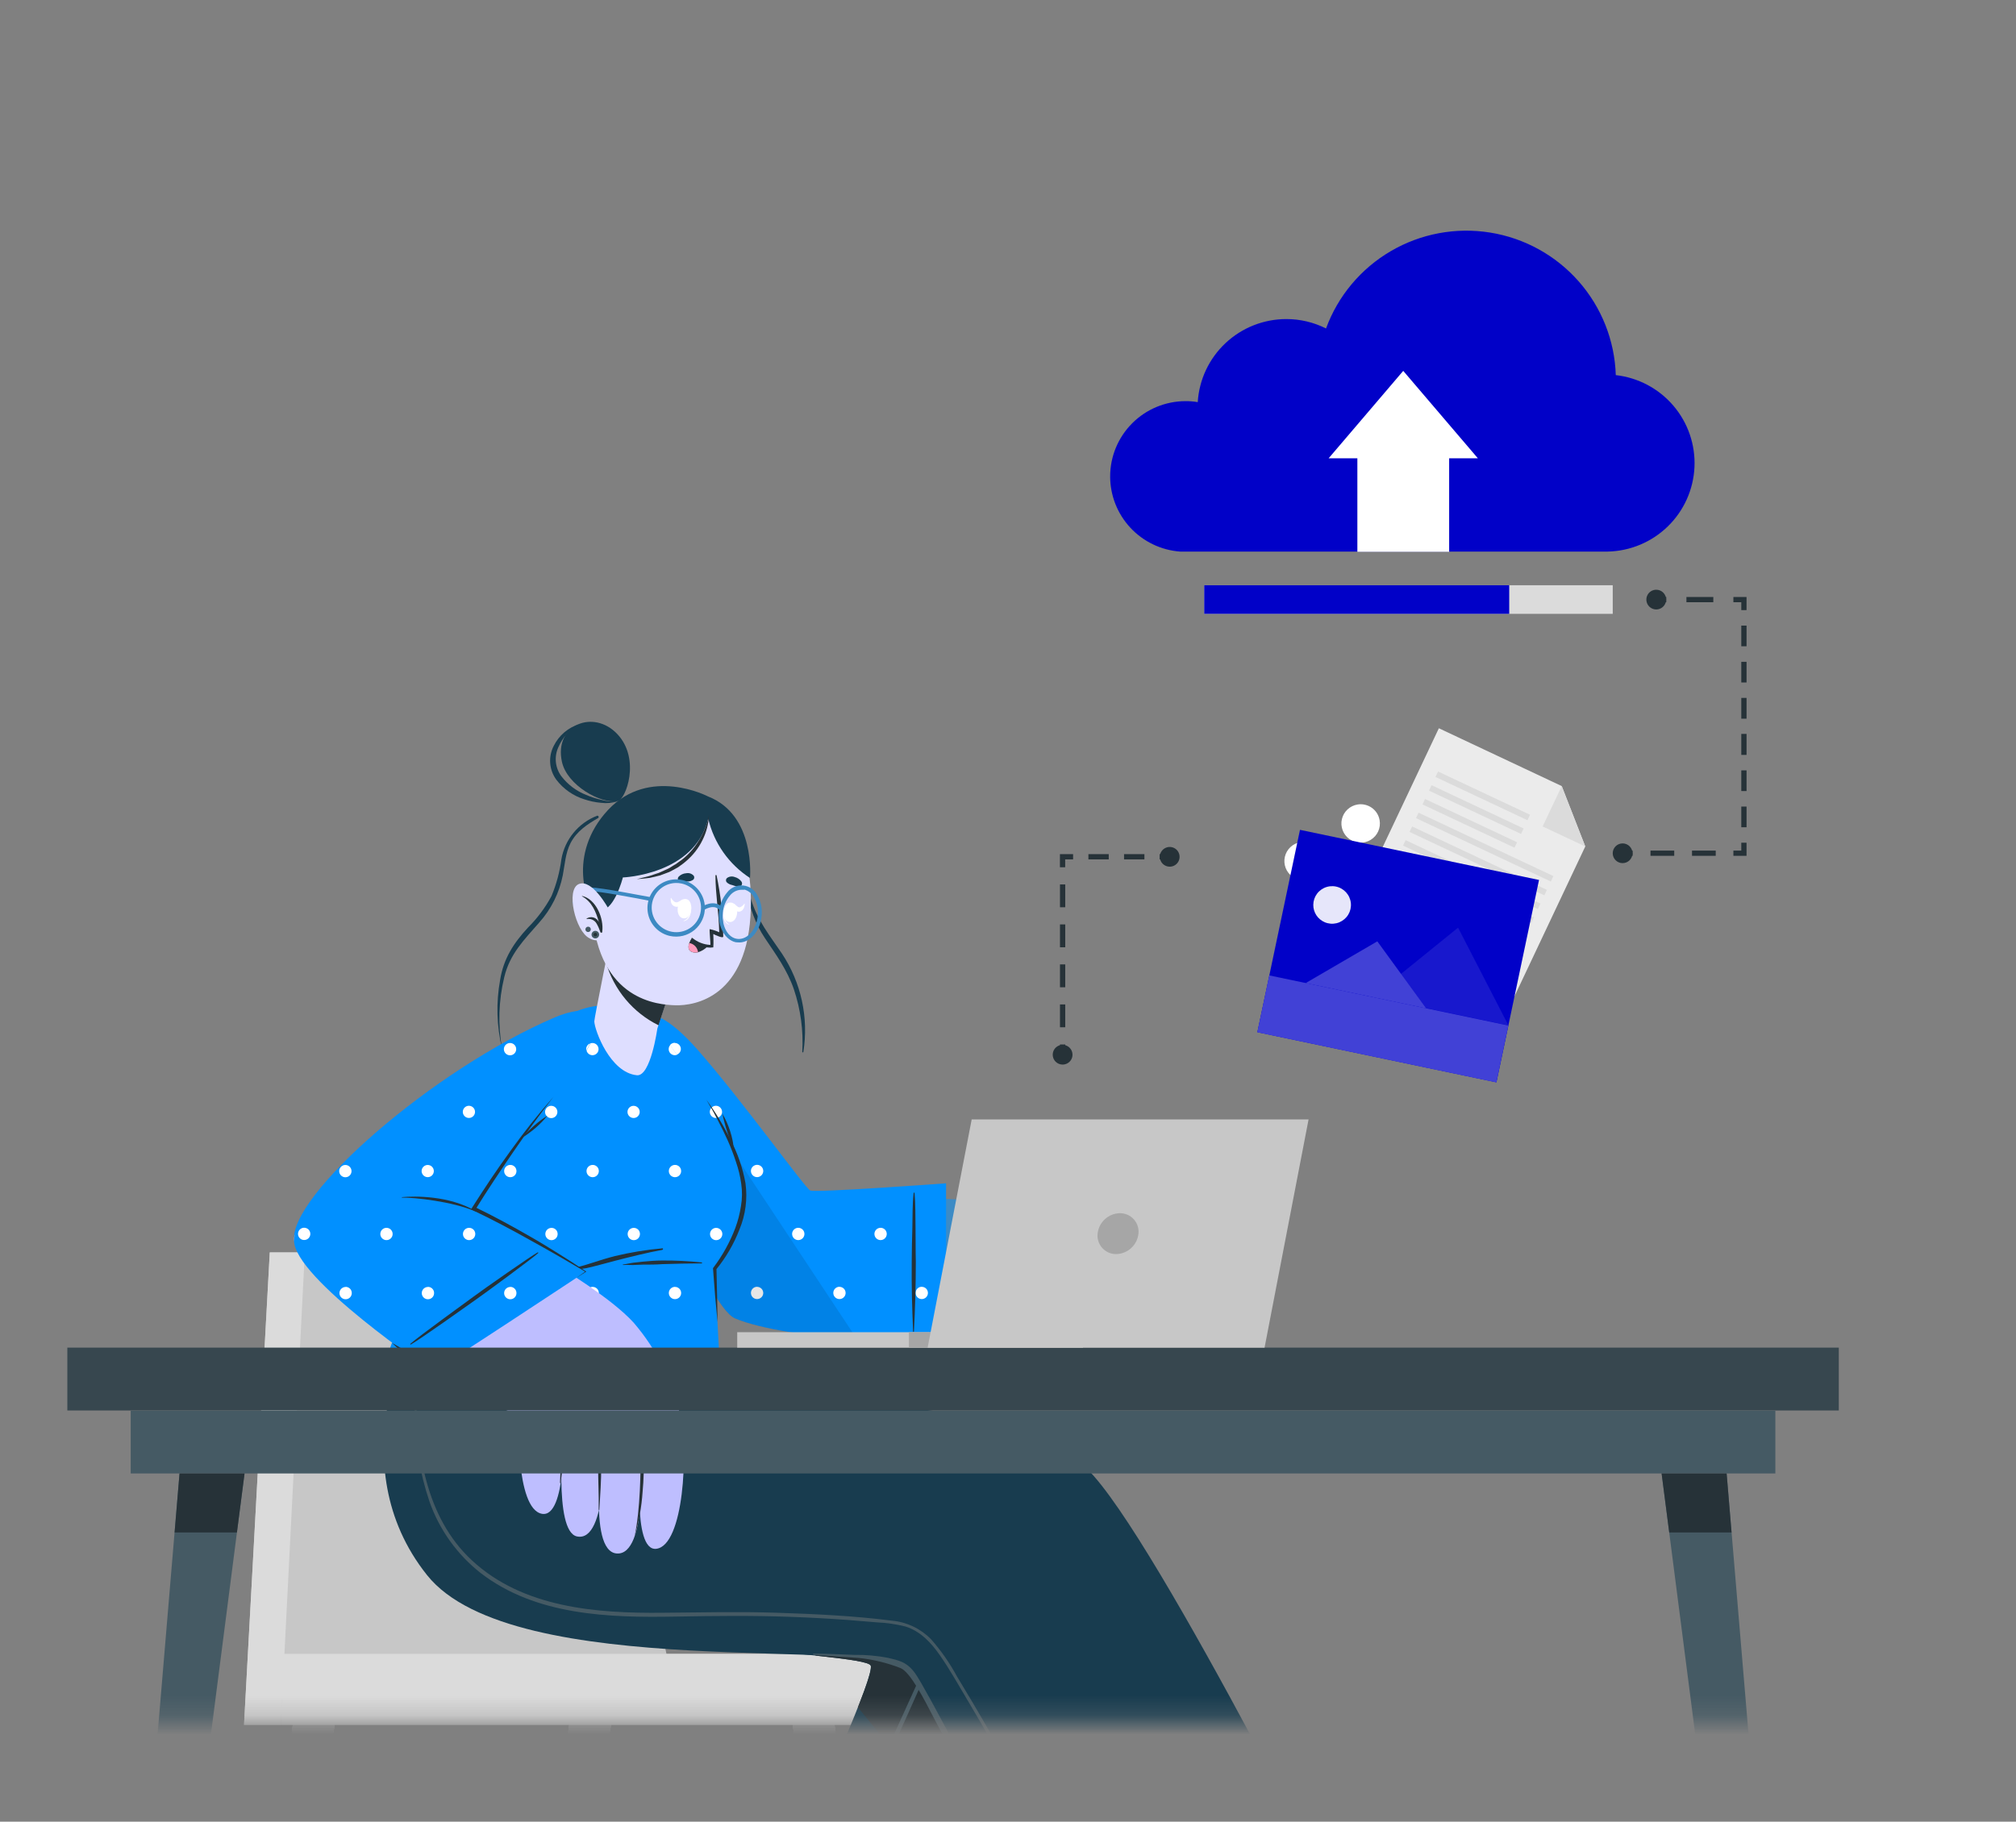 <svg width="104" height="94" viewBox="0 0 104 94" fill="none" xmlns="http://www.w3.org/2000/svg">
<rect x="0" y="0" width="104" height="94" fill="#808080" stroke="none"/>
<mask id="mask0_155_5871" style="mask-type:alpha" maskUnits="userSpaceOnUse" x="-2" y="0" width="106" height="89">
<path d="M-1.795 3.274C-1.795 1.579 -0.421 0.205 1.274 0.205H100.726C102.421 0.205 103.795 1.579 103.795 3.274V85.537C103.795 87.232 102.421 88.606 100.726 88.606H1.274C-0.421 88.606 -1.795 87.232 -1.795 85.537V3.274Z" fill="white" stroke="#DBDBDB" stroke-width="0.409"/>
</mask>
<g mask="url(#mask0_155_5871)">
<path d="M57.27 24.584C57.27 25.565 57.642 26.509 58.31 27.228C58.978 27.947 59.894 28.388 60.874 28.462H82.933C84.094 28.438 85.203 27.975 86.035 27.166C86.867 26.357 87.359 25.263 87.413 24.105C87.466 22.948 87.077 21.813 86.323 20.931C85.569 20.049 84.508 19.486 83.354 19.356C83.298 17.57 82.62 15.859 81.438 14.517C80.256 13.175 78.643 12.285 76.875 12.001C75.107 11.716 73.295 12.054 71.75 12.957C70.204 13.86 69.022 15.271 68.406 16.949C67.771 16.629 67.069 16.463 66.358 16.464C65.192 16.464 64.071 16.908 63.222 17.704C62.373 18.5 61.86 19.59 61.788 20.75C61.579 20.715 61.368 20.698 61.156 20.699C60.125 20.701 59.136 21.111 58.408 21.84C57.68 22.568 57.27 23.555 57.27 24.584Z" fill="#0101C8"/>
<path d="M74.758 22.816H70.023V28.473H74.758V22.816Z" fill="white"/>
<path d="M68.541 23.648H76.239L72.389 19.137L68.541 23.648Z" fill="white"/>
<path d="M83.197 30.199H62.122V31.675H83.197V30.199Z" fill="#DBDBDB"/>
<path d="M77.857 30.199H62.122V31.675H77.857V30.199Z" fill="#0101C8"/>
<path d="M40.56 87.031L41.26 91.231L46.013 116.847H46.781L43.325 91.231L42.814 87.031H40.56Z" fill="#C7C7C7"/>
<path d="M42.814 87.031H40.56L41.26 91.231H43.325L42.814 87.031Z" fill="#A6A6A6"/>
<path d="M25.631 116.847H26.399L31.152 91.231L31.852 87.031H29.598L29.088 91.231L25.631 116.847Z" fill="#C7C7C7"/>
<path d="M29.599 87.031L29.088 91.231H31.153L31.853 87.031H29.599Z" fill="#A6A6A6"/>
<path d="M11.375 116.847H12.14L16.894 91.231L17.597 87.031H15.342L14.832 91.231L11.375 116.847Z" fill="#C7C7C7"/>
<path d="M14.831 91.231H16.893L17.596 87.031H15.341L14.831 91.231Z" fill="#A6A6A6"/>
<path d="M12.588 89.004H47.422V85.341H34.381L29.999 64.625H13.917L12.588 89.004Z" fill="#C7C7C7"/>
<path d="M14.617 85.34H47.422V89.003H14.487L14.617 85.34Z" fill="#DBDBDB"/>
<path d="M12.588 89.004H14.487L15.725 64.625H13.917L12.588 89.004Z" fill="#DBDBDB"/>
<path d="M47.494 112.732L34.742 108.917C34.742 108.917 45.251 87.065 44.919 85.952C44.7 85.21 28.943 85.158 24.325 81.021C19.547 76.738 23.267 68.326 23.267 68.326L36.514 68.258C36.514 68.258 36.286 71.017 36.785 71.447C37.119 71.732 55.236 73.324 58.698 79.968C61.856 85.998 47.494 112.732 47.494 112.732Z" fill="#183C4F"/>
<path d="M44.922 85.952C44.981 86.139 44.724 86.924 44.257 88.099L53.778 99.771C57.175 92.049 60.366 83.141 58.708 79.968C55.238 73.324 37.129 71.732 36.792 71.447C36.291 71.019 36.521 68.258 36.521 68.258L28.11 68.301L42.084 85.429C43.766 85.613 44.865 85.76 44.922 85.952Z" fill="#263238"/>
<path d="M23.98 70.839C24.021 70.398 24.073 69.959 24.121 69.518C24.121 69.467 24.208 69.469 24.203 69.518C24.026 71.305 23.845 73.135 24.173 74.917C24.475 76.561 25.306 78.063 26.539 79.195C29.168 81.632 32.842 82.36 36.266 82.942C38.228 83.275 40.201 83.53 42.181 83.725C43.151 83.819 44.121 83.896 45.093 83.957C46.059 84.017 47.025 84.025 47.988 84.079C48.292 84.096 48.563 84.236 48.514 84.583C48.465 84.795 48.388 84.999 48.284 85.189L47.974 85.891C47.585 86.763 47.196 87.634 46.807 88.506C46.003 90.3 45.189 92.09 44.365 93.875C42.718 97.419 41.009 100.933 39.24 104.419C39.023 104.849 38.8 105.282 38.581 105.715C38.581 105.743 38.526 105.715 38.54 105.688C40.228 102.16 41.896 98.621 43.546 95.072C44.36 93.312 45.174 91.552 45.988 89.784C46.393 88.901 46.795 88.018 47.193 87.133C47.394 86.693 47.593 86.25 47.79 85.804C47.89 85.585 47.988 85.363 48.088 85.141C48.189 84.919 48.471 84.515 48.262 84.328C48.123 84.215 47.839 84.253 47.673 84.25L46.903 84.223C46.417 84.207 45.931 84.188 45.443 84.163C44.459 84.115 43.475 84.048 42.491 83.963C40.564 83.795 38.646 83.551 36.738 83.245C33.336 82.704 29.635 82.084 26.911 79.804C25.695 78.816 24.789 77.501 24.3 76.013C23.771 74.348 23.823 72.561 23.98 70.839Z" fill="#455A64"/>
<path d="M70.564 101.24L57.849 107.578C57.849 107.578 47.929 87.456 46.841 86.153C45.389 84.423 26.491 86.865 22.033 81.28C17.42 75.504 21.374 68.332 21.374 68.332H35.754C35.754 68.332 35.798 69.924 34.968 72.253C34.968 72.253 51.418 71.275 56.075 75.791C59.653 79.252 70.564 101.24 70.564 101.24Z" fill="#183C4F"/>
<path d="M32.343 73.695C33.08 73.189 33.843 72.723 34.631 72.3C35.184 72.01 35.765 71.775 36.365 71.599C36.785 71.499 36.967 71.469 36.574 71.653L35.515 72.154C35.591 72.154 35.667 72.154 35.741 72.154C36.012 72.154 36.305 72.13 36.587 72.124C37.13 72.108 37.694 72.124 38.248 72.111C39.371 72.111 40.481 72.209 41.601 72.265C41.606 72.267 41.61 72.27 41.613 72.274C41.616 72.278 41.618 72.283 41.618 72.288C41.618 72.293 41.616 72.298 41.613 72.302C41.61 72.307 41.606 72.31 41.601 72.311C40.483 72.276 39.36 72.333 38.242 72.33C37.7 72.33 37.135 72.344 36.582 72.355L35.768 72.368C35.539 72.38 35.31 72.38 35.081 72.368L34.772 72.514C33.958 72.896 33.144 73.297 32.365 73.738C32.343 73.741 32.327 73.711 32.343 73.695Z" fill="#455A64"/>
<path d="M36.099 67.788C35.953 68.467 35.828 69.141 35.657 69.821C35.581 70.13 35.502 70.441 35.386 70.742C35.299 70.996 35.161 71.283 34.87 71.351C34.539 71.427 34.434 71.145 34.452 70.869C34.471 70.593 34.542 70.249 34.591 69.945C34.651 69.594 34.71 69.242 34.762 68.89C34.786 68.714 34.813 68.538 34.838 68.348C34.838 68.305 34.865 67.969 34.887 67.871C34.887 67.871 34.887 67.888 34.906 67.885C34.91 67.885 34.915 67.882 34.918 67.879C34.922 67.875 34.924 67.871 34.925 67.866C34.928 67.857 34.927 67.847 34.924 67.838C34.92 67.829 34.914 67.822 34.906 67.817C34.906 67.817 34.887 67.817 34.876 67.817C34.813 67.853 34.811 67.942 34.794 68.007C34.745 68.177 34.694 68.351 34.651 68.521C34.569 68.846 34.488 69.171 34.417 69.496C34.347 69.821 34.279 70.151 34.211 70.476C34.135 70.719 34.121 70.977 34.17 71.226C34.205 71.344 34.276 71.447 34.373 71.521C34.471 71.595 34.59 71.636 34.713 71.638C34.713 71.659 34.688 71.681 34.68 71.703C34.653 71.77 34.634 71.841 34.61 71.911C34.585 71.982 34.566 72.052 34.547 72.122C34.545 72.158 34.545 72.193 34.547 72.228C34.547 72.266 34.547 72.304 34.547 72.344C34.544 72.358 34.547 72.371 34.553 72.383C34.56 72.395 34.571 72.404 34.584 72.408C34.597 72.412 34.611 72.411 34.623 72.405C34.636 72.4 34.645 72.389 34.651 72.377C34.669 72.342 34.694 72.315 34.713 72.282C34.732 72.245 34.746 72.206 34.756 72.166C34.775 72.098 34.794 72.03 34.808 71.963C34.827 71.894 34.841 71.825 34.851 71.754C34.855 71.714 34.855 71.673 34.851 71.632C34.992 71.615 35.126 71.558 35.237 71.47C35.421 71.302 35.553 71.085 35.617 70.844C35.709 70.56 35.779 70.268 35.847 69.978C36.029 69.268 36.148 68.543 36.203 67.812C36.199 67.802 36.193 67.793 36.185 67.786C36.178 67.779 36.168 67.774 36.158 67.771C36.148 67.769 36.137 67.769 36.127 67.772C36.116 67.775 36.107 67.78 36.099 67.788Z" fill="#455A64"/>
<path d="M29.164 69.719C29.112 70.055 29.085 70.391 29.02 70.724C28.955 71.057 28.879 71.376 28.784 71.696C28.698 72.005 28.569 72.301 28.401 72.576C28.225 72.833 28.012 73.064 27.769 73.261C27.307 73.654 26.784 73.968 26.22 74.192C25.935 74.305 25.645 74.401 25.349 74.479C25.194 74.517 25.039 74.549 24.882 74.576C24.752 74.585 24.625 74.619 24.508 74.677C24.496 74.683 24.487 74.693 24.481 74.704C24.474 74.716 24.471 74.729 24.471 74.742C24.471 74.755 24.474 74.768 24.481 74.779C24.487 74.79 24.496 74.8 24.508 74.807C24.737 74.868 24.978 74.868 25.208 74.807C25.459 74.774 25.707 74.723 25.951 74.652C26.443 74.505 26.912 74.289 27.343 74.011C27.78 73.744 28.168 73.405 28.491 73.009C28.79 72.592 28.989 72.112 29.074 71.606C29.21 70.989 29.258 70.355 29.218 69.725C29.215 69.72 29.212 69.716 29.207 69.713C29.203 69.71 29.198 69.708 29.192 69.707C29.187 69.707 29.181 69.707 29.176 69.71C29.171 69.712 29.167 69.715 29.164 69.719Z" fill="#455A64"/>
<path d="M21.383 71.674C21.383 71.661 21.388 71.648 21.397 71.639C21.406 71.63 21.419 71.625 21.431 71.625C21.445 71.625 21.457 71.63 21.466 71.639C21.475 71.648 21.48 71.661 21.48 71.674C21.453 74.79 21.933 78.275 24.34 80.511C26.975 82.964 30.779 83.257 34.2 83.219C36.168 83.203 38.127 83.154 40.091 83.219C42.056 83.284 44.058 83.376 46.02 83.628C46.783 83.699 47.495 84.039 48.03 84.586C48.547 85.172 48.994 85.814 49.365 86.5C50.353 88.125 51.31 89.776 52.236 91.455C54.079 94.775 55.783 98.164 57.348 101.622C57.543 102.052 57.736 102.482 57.926 102.914C57.939 102.941 57.896 102.965 57.882 102.938C56.292 99.467 54.58 96.056 52.746 92.706C51.831 91.029 50.886 89.37 49.911 87.73C49.452 86.958 49.01 86.167 48.497 85.428C48.047 84.776 47.48 84.164 46.698 83.925C46.218 83.806 45.727 83.736 45.233 83.714C44.732 83.669 44.23 83.628 43.727 83.59C42.748 83.519 41.768 83.466 40.786 83.43C38.805 83.357 36.827 83.381 34.846 83.416C31.408 83.479 27.651 83.362 24.807 81.177C23.588 80.224 22.669 78.942 22.156 77.484C21.652 75.989 21.393 74.421 21.391 72.843C21.372 72.459 21.375 72.066 21.383 71.674Z" fill="#455A64"/>
<path d="M41.972 85.328C42.672 85.328 43.375 85.369 44.075 85.393C44.66 85.383 45.243 85.435 45.817 85.547C46.36 85.68 46.77 85.742 47.204 86.335C47.746 87.075 50.699 92.769 51.938 95.289C52.282 95.988 52.621 96.689 52.956 97.393C53.3 98.121 53.604 98.866 53.949 99.594C53.949 99.619 53.922 99.643 53.908 99.616C53.604 99.007 53.265 98.416 52.953 97.813C52.641 97.209 52.332 96.6 52.028 95.99C51.411 94.761 50.795 93.533 50.18 92.306C49.564 91.087 48.824 89.901 48.197 88.691C47.673 87.673 46.959 86.281 46.46 86.075C45.764 85.803 45.034 85.626 44.29 85.55C43.516 85.496 42.743 85.45 41.97 85.382C41.966 85.382 41.963 85.381 41.959 85.38C41.956 85.378 41.953 85.376 41.951 85.373C41.949 85.371 41.947 85.368 41.945 85.364C41.944 85.361 41.944 85.357 41.944 85.354C41.944 85.35 41.945 85.347 41.947 85.344C41.948 85.34 41.95 85.338 41.953 85.335C41.955 85.333 41.959 85.331 41.962 85.33C41.965 85.329 41.969 85.328 41.972 85.328Z" fill="#455A64"/>
<path d="M30.811 42.09C30.332 42.273 29.91 42.577 29.586 42.972C29.262 43.367 29.046 43.839 28.96 44.343C28.874 44.994 28.703 45.631 28.45 46.238C28.128 46.836 27.719 47.384 27.237 47.863C26.504 48.656 25.975 49.46 25.799 50.57C25.586 51.743 25.62 52.947 25.899 54.106C25.684 52.887 25.722 51.636 26.011 50.432C26.298 49.216 27.047 48.488 27.82 47.6C28.436 46.911 28.855 46.069 29.033 45.163C29.139 44.608 29.169 44.023 29.429 43.511C29.741 42.897 30.303 42.531 30.859 42.209C30.87 42.2 30.878 42.188 30.881 42.174C30.885 42.16 30.884 42.145 30.878 42.132C30.873 42.119 30.863 42.108 30.851 42.1C30.839 42.093 30.825 42.089 30.811 42.09Z" fill="#183C4F"/>
<path d="M40.34 49.208C39.718 48.285 39.062 47.491 38.736 46.373C38.441 45.355 38.302 44.291 37.998 43.273C37.998 43.257 37.968 43.273 37.974 43.273C38.424 45.073 38.419 46.863 39.466 48.417C40.033 49.262 40.606 50.042 40.953 51.044C41.303 52.084 41.45 53.181 41.387 54.276C41.387 54.314 41.436 54.317 41.444 54.276C41.723 52.508 41.33 50.7 40.34 49.208Z" fill="#183C4F"/>
<path d="M32.756 55.579C33.627 60.791 37.116 67.375 37.952 67.779C39.433 68.494 49.348 69.263 49.736 69.227C50.707 69.135 51.907 62.653 51.093 61.987C50.908 61.839 41.49 61.768 41.091 61.649C40.6 61.503 38.278 58.159 35.868 54.755C34.191 52.365 32.295 52.798 32.756 55.579Z" fill="#3D8BC5"/>
<path d="M48.537 68.897C49.468 69.287 50.423 69.615 51.397 69.88C52.176 70.056 54.422 70.502 54.702 69.671C54.895 69.103 53.617 68.683 52.697 68.366C52.219 68.201 51.611 67.746 51.736 67.44C51.945 66.899 53.177 67.359 53.991 67.771C55.57 68.567 57.695 70.04 58.582 69.214C58.916 68.9 58.476 68.401 57.847 67.906C58.853 68.448 59.92 68.894 60.305 68.561C60.404 68.476 60.467 68.356 60.481 68.226C60.494 68.097 60.458 67.966 60.378 67.863C60.504 67.912 60.642 67.923 60.774 67.895C60.906 67.866 61.027 67.8 61.122 67.703C61.417 67.354 61.236 66.891 60.85 66.398C60.908 66.387 60.963 66.363 61.01 66.327C61.057 66.291 61.096 66.245 61.122 66.192C61.732 65.136 58.213 62.401 57.052 62.206C53.6 61.597 49.997 62.104 49.997 62.104C48.724 63.249 48.534 68.894 48.537 68.897Z" fill="#EB9481"/>
<path d="M53.356 65.438C54.176 65.508 54.969 65.761 55.679 66.177C56.506 66.675 57.179 67.382 57.95 67.953C57.971 67.969 57.95 68.002 57.925 67.986C57.562 67.688 57.166 67.425 56.788 67.141C56.411 66.856 56.061 66.572 55.676 66.329C54.98 65.865 54.186 65.566 53.356 65.457C53.356 65.457 53.348 65.435 53.356 65.438Z" fill="#263238"/>
<path d="M53.906 63.957C54.828 64.117 55.731 64.371 56.6 64.716C57.536 65.124 58.293 65.836 59.042 66.521C59.487 66.93 59.924 67.353 60.35 67.783C60.369 67.799 60.35 67.832 60.326 67.813C59.571 67.105 58.797 66.421 58.003 65.761C57.27 65.142 56.42 64.674 55.504 64.385C54.98 64.22 54.446 64.095 53.911 63.971C53.892 63.971 53.895 63.955 53.906 63.957Z" fill="#263238"/>
<path d="M54.788 62.641C55.667 62.768 56.435 62.876 57.23 63.296C58.128 63.823 58.956 64.46 59.696 65.191C60.102 65.576 60.496 65.97 60.879 66.374C60.893 66.391 60.866 66.418 60.849 66.401C59.968 65.521 59.031 64.698 58.044 63.938C57.58 63.567 57.061 63.271 56.505 63.06C55.944 62.878 55.369 62.744 54.785 62.66C54.785 62.66 54.785 62.641 54.788 62.641Z" fill="#263238"/>
<path d="M48.794 64.626V69.5C48.794 69.5 40.556 69.164 37.911 68.024C36.489 67.41 32.867 58.299 32.373 55.383C31.887 52.513 33.024 50.812 35.965 54.142C38.22 56.696 41.531 61.301 41.794 61.429C42.057 61.556 48.805 61.06 48.805 61.06V64.621" fill="#0190FF"/>
<path d="M33 57.372C33 57.44 32.977 57.507 32.935 57.561C32.883 57.396 32.832 57.234 32.786 57.077C32.848 57.097 32.903 57.136 32.941 57.189C32.98 57.242 33 57.306 33 57.372ZM36.934 57.058C36.872 57.058 36.811 57.076 36.76 57.111C36.708 57.145 36.667 57.194 36.644 57.252C36.62 57.309 36.614 57.372 36.626 57.433C36.638 57.494 36.668 57.55 36.712 57.594C36.756 57.638 36.812 57.668 36.873 57.68C36.934 57.692 36.997 57.686 37.055 57.662C37.112 57.638 37.161 57.598 37.196 57.546C37.231 57.495 37.249 57.434 37.249 57.372C37.248 57.289 37.215 57.209 37.156 57.15C37.097 57.092 37.018 57.058 36.934 57.058ZM34.81 53.809C34.748 53.809 34.687 53.827 34.635 53.861C34.583 53.896 34.543 53.945 34.519 54.002C34.495 54.06 34.489 54.123 34.501 54.184C34.513 54.245 34.543 54.301 34.587 54.345C34.631 54.389 34.687 54.419 34.748 54.431C34.809 54.443 34.873 54.437 34.93 54.413C34.988 54.389 35.037 54.349 35.072 54.297C35.106 54.245 35.124 54.185 35.124 54.123C35.122 54.041 35.088 53.963 35.029 53.906C34.971 53.849 34.892 53.817 34.81 53.817V53.809ZM36.934 63.355C36.871 63.355 36.81 63.373 36.757 63.408C36.704 63.442 36.663 63.492 36.639 63.55C36.614 63.608 36.608 63.672 36.62 63.733C36.632 63.795 36.663 63.852 36.707 63.896C36.752 63.941 36.809 63.971 36.87 63.983C36.932 63.995 36.996 63.989 37.054 63.964C37.112 63.94 37.162 63.899 37.197 63.847C37.231 63.794 37.25 63.732 37.249 63.669C37.248 63.587 37.215 63.507 37.156 63.448C37.097 63.389 37.018 63.356 36.934 63.355ZM41.181 63.355C41.118 63.355 41.056 63.374 41.004 63.409C40.952 63.444 40.911 63.494 40.887 63.552C40.863 63.61 40.857 63.673 40.87 63.735C40.882 63.797 40.913 63.853 40.957 63.897C41.002 63.941 41.059 63.971 41.12 63.983C41.182 63.995 41.246 63.989 41.304 63.964C41.362 63.94 41.411 63.899 41.446 63.846C41.48 63.794 41.499 63.732 41.498 63.669C41.498 63.628 41.49 63.587 41.474 63.549C41.458 63.51 41.434 63.476 41.405 63.447C41.376 63.417 41.34 63.394 41.302 63.379C41.264 63.363 41.222 63.355 41.181 63.355ZM45.43 63.355C45.367 63.355 45.305 63.373 45.252 63.408C45.2 63.442 45.159 63.492 45.134 63.55C45.11 63.608 45.103 63.672 45.116 63.733C45.128 63.795 45.158 63.852 45.203 63.896C45.247 63.941 45.304 63.971 45.366 63.983C45.428 63.995 45.492 63.989 45.55 63.964C45.608 63.94 45.657 63.899 45.692 63.847C45.727 63.794 45.745 63.732 45.745 63.669C45.745 63.586 45.711 63.506 45.652 63.447C45.593 63.389 45.513 63.355 45.43 63.355ZM34.81 60.106C34.747 60.106 34.685 60.124 34.632 60.159C34.58 60.193 34.539 60.243 34.514 60.301C34.49 60.359 34.483 60.423 34.496 60.484C34.508 60.546 34.538 60.603 34.583 60.647C34.627 60.692 34.684 60.722 34.746 60.734C34.808 60.746 34.872 60.74 34.93 60.715C34.988 60.691 35.038 60.65 35.072 60.597C35.107 60.545 35.125 60.483 35.124 60.42C35.124 60.337 35.091 60.257 35.032 60.198C34.973 60.139 34.893 60.106 34.81 60.106ZM39.059 60.106C38.996 60.106 38.934 60.124 38.882 60.159C38.829 60.193 38.788 60.243 38.763 60.301C38.739 60.359 38.733 60.423 38.745 60.484C38.757 60.546 38.787 60.603 38.832 60.647C38.876 60.692 38.933 60.722 38.995 60.734C39.057 60.746 39.121 60.74 39.179 60.715C39.237 60.691 39.287 60.65 39.321 60.597C39.356 60.545 39.374 60.483 39.374 60.42C39.374 60.337 39.34 60.257 39.281 60.198C39.222 60.139 39.142 60.106 39.059 60.106ZM39.059 66.399C38.996 66.398 38.934 66.416 38.882 66.451C38.829 66.485 38.788 66.535 38.764 66.592C38.739 66.65 38.733 66.714 38.745 66.776C38.756 66.837 38.786 66.894 38.831 66.939C38.875 66.983 38.932 67.014 38.993 67.026C39.055 67.038 39.119 67.032 39.177 67.008C39.235 66.985 39.285 66.944 39.32 66.892C39.355 66.84 39.374 66.778 39.374 66.716C39.373 66.632 39.34 66.553 39.281 66.494C39.222 66.436 39.142 66.402 39.059 66.401V66.399ZM43.305 66.399C43.242 66.399 43.181 66.417 43.129 66.452C43.077 66.487 43.036 66.536 43.012 66.594C42.988 66.652 42.982 66.716 42.994 66.777C43.006 66.839 43.036 66.895 43.081 66.94C43.125 66.984 43.182 67.014 43.243 67.026C43.305 67.038 43.369 67.032 43.427 67.008C43.485 66.984 43.534 66.944 43.569 66.892C43.604 66.84 43.623 66.778 43.623 66.716C43.623 66.674 43.614 66.633 43.599 66.595C43.583 66.556 43.559 66.522 43.53 66.493C43.5 66.463 43.465 66.44 43.426 66.425C43.388 66.409 43.347 66.401 43.305 66.401V66.399ZM47.554 66.399C47.491 66.398 47.43 66.416 47.377 66.451C47.325 66.485 47.283 66.535 47.259 66.592C47.235 66.65 47.228 66.714 47.24 66.776C47.252 66.837 47.282 66.894 47.326 66.939C47.37 66.983 47.427 67.014 47.489 67.026C47.55 67.038 47.614 67.032 47.672 67.008C47.731 66.985 47.78 66.944 47.815 66.892C47.85 66.84 47.869 66.778 47.869 66.716C47.869 66.632 47.836 66.552 47.777 66.493C47.718 66.435 47.638 66.401 47.554 66.401V66.399Z" fill="white"/>
<path d="M47.033 65.126C47.033 64.531 47.052 63.938 47.066 63.342C47.08 62.746 47.066 62.151 47.131 61.56C47.131 61.533 47.177 61.531 47.18 61.56C47.231 62.132 47.218 62.714 47.229 63.288C47.24 63.862 47.229 64.504 47.245 65.11C47.245 66.312 47.21 67.512 47.147 68.711C47.147 68.741 47.104 68.735 47.104 68.711C47.052 67.512 47.02 66.32 47.033 65.126Z" fill="#263238"/>
<path opacity="0.1" d="M44.264 69.186C41.892 68.959 39.214 68.593 37.906 68.03C36.482 67.415 32.862 58.304 32.371 55.386C32.1 53.777 32.333 52.535 33.117 52.348L44.264 69.186Z" fill="black"/>
<path d="M36.864 65.463L37.135 70.496H19.789C19.789 70.496 24.733 56.266 28.067 53.257C30.322 51.224 32.715 51.611 34.107 53.306C34.46 53.734 38.085 58.778 38.359 61.158C38.603 63.248 36.864 65.463 36.864 65.463Z" fill="#0190FF"/>
<path d="M37.017 68.23C36.924 67.309 36.848 66.386 36.783 65.466V65.436L36.805 65.406C37.276 64.781 37.656 64.093 37.934 63.362C38.069 62.997 38.166 62.62 38.224 62.236C38.29 61.855 38.294 61.467 38.238 61.085C38.185 60.699 38.094 60.319 37.966 59.95C37.844 59.577 37.703 59.21 37.543 58.851C37.216 58.13 36.848 57.429 36.441 56.75C36.91 57.393 37.323 58.075 37.676 58.789C38.051 59.499 38.314 60.263 38.457 61.052C38.568 61.861 38.461 62.684 38.148 63.438C37.859 64.189 37.451 64.889 36.941 65.512L36.96 65.455C36.981 66.381 37.008 67.304 37.017 68.23Z" fill="#263238"/>
<path d="M37.266 57.469C37.434 57.756 37.569 58.061 37.67 58.379C37.721 58.538 37.763 58.699 37.795 58.863C37.83 59.028 37.844 59.196 37.836 59.364C37.736 59.045 37.624 58.739 37.524 58.427C37.419 58.113 37.334 57.793 37.266 57.469Z" fill="#263238"/>
<path d="M28.754 57.375C28.754 57.438 28.736 57.5 28.702 57.552C28.667 57.605 28.618 57.646 28.56 57.67C28.502 57.694 28.438 57.701 28.376 57.689C28.314 57.677 28.258 57.647 28.213 57.603C28.168 57.559 28.138 57.502 28.125 57.441C28.113 57.379 28.119 57.316 28.143 57.258C28.167 57.199 28.207 57.15 28.26 57.115C28.312 57.08 28.373 57.061 28.436 57.061C28.478 57.061 28.519 57.069 28.558 57.084C28.596 57.1 28.631 57.123 28.661 57.152C28.69 57.181 28.714 57.216 28.73 57.255C28.746 57.293 28.754 57.334 28.754 57.375ZM32.685 57.061C32.623 57.061 32.562 57.08 32.511 57.114C32.459 57.149 32.419 57.198 32.395 57.255C32.371 57.313 32.365 57.376 32.377 57.437C32.389 57.498 32.419 57.553 32.463 57.597C32.507 57.641 32.563 57.671 32.624 57.683C32.685 57.696 32.748 57.689 32.806 57.666C32.864 57.642 32.913 57.602 32.947 57.55C32.982 57.498 33 57.438 33 57.375C33 57.334 32.992 57.293 32.976 57.255C32.961 57.217 32.937 57.182 32.908 57.153C32.879 57.124 32.844 57.101 32.806 57.085C32.768 57.069 32.727 57.061 32.685 57.061ZM36.682 57.186C36.64 57.24 36.617 57.307 36.617 57.375C36.618 57.459 36.652 57.539 36.711 57.598C36.77 57.656 36.851 57.689 36.935 57.689H36.956C36.875 57.519 36.78 57.351 36.685 57.186H36.682ZM30.561 53.82C30.499 53.821 30.438 53.84 30.387 53.875C30.335 53.909 30.296 53.959 30.272 54.016C30.249 54.074 30.243 54.137 30.255 54.197C30.268 54.258 30.298 54.314 30.342 54.357C30.386 54.401 30.442 54.431 30.503 54.443C30.564 54.455 30.627 54.448 30.685 54.424C30.742 54.401 30.791 54.36 30.826 54.309C30.86 54.257 30.878 54.196 30.878 54.134C30.878 54.093 30.87 54.052 30.854 54.014C30.838 53.975 30.815 53.941 30.785 53.911C30.756 53.882 30.721 53.859 30.682 53.843C30.644 53.828 30.602 53.82 30.561 53.82ZM34.577 53.926C34.524 53.982 34.495 54.057 34.495 54.134C34.495 54.218 34.529 54.298 34.587 54.356C34.647 54.415 34.727 54.449 34.81 54.449C34.85 54.448 34.889 54.441 34.927 54.427C34.799 54.24 34.682 54.072 34.577 53.926ZM24.204 63.359C24.141 63.358 24.079 63.377 24.026 63.411C23.974 63.446 23.933 63.495 23.908 63.553C23.884 63.611 23.877 63.675 23.889 63.737C23.902 63.799 23.932 63.855 23.977 63.9C24.021 63.944 24.078 63.974 24.14 63.987C24.201 63.999 24.265 63.992 24.324 63.968C24.382 63.944 24.431 63.903 24.466 63.85C24.501 63.798 24.519 63.736 24.518 63.673C24.518 63.59 24.485 63.51 24.426 63.451C24.367 63.392 24.287 63.359 24.204 63.359ZM28.45 63.359C28.387 63.359 28.326 63.378 28.273 63.413C28.221 63.448 28.18 63.497 28.157 63.555C28.133 63.613 28.126 63.677 28.139 63.739C28.151 63.8 28.182 63.857 28.227 63.901C28.271 63.945 28.328 63.975 28.39 63.987C28.451 63.999 28.515 63.992 28.573 63.968C28.631 63.943 28.681 63.902 28.715 63.85C28.75 63.797 28.768 63.736 28.767 63.673C28.767 63.63 28.759 63.588 28.742 63.549C28.725 63.51 28.701 63.474 28.67 63.445C28.639 63.416 28.602 63.393 28.562 63.378C28.522 63.363 28.479 63.357 28.436 63.359H28.45ZM32.699 63.359C32.636 63.358 32.574 63.377 32.522 63.411C32.469 63.446 32.428 63.495 32.404 63.553C32.379 63.611 32.373 63.675 32.385 63.737C32.397 63.799 32.427 63.855 32.472 63.9C32.517 63.944 32.573 63.974 32.635 63.987C32.697 63.999 32.761 63.992 32.819 63.968C32.877 63.944 32.927 63.903 32.962 63.85C32.996 63.798 33.014 63.736 33.014 63.673C33.014 63.631 33.005 63.589 32.989 63.55C32.972 63.511 32.948 63.475 32.917 63.446C32.886 63.417 32.85 63.394 32.81 63.379C32.77 63.364 32.728 63.357 32.685 63.359H32.699ZM36.948 63.359C36.885 63.358 36.823 63.377 36.771 63.411C36.718 63.446 36.677 63.495 36.653 63.553C36.628 63.611 36.622 63.675 36.634 63.737C36.646 63.799 36.676 63.855 36.721 63.9C36.766 63.944 36.822 63.974 36.884 63.987C36.946 63.999 37.01 63.992 37.068 63.968C37.126 63.944 37.176 63.903 37.211 63.85C37.245 63.798 37.263 63.736 37.263 63.673C37.263 63.631 37.254 63.589 37.237 63.55C37.22 63.511 37.196 63.476 37.165 63.447C37.135 63.418 37.098 63.395 37.059 63.38C37.019 63.365 36.977 63.358 36.935 63.359H36.948ZM26.328 60.11C26.265 60.109 26.203 60.128 26.151 60.162C26.098 60.197 26.057 60.246 26.033 60.304C26.008 60.362 26.002 60.426 26.014 60.488C26.026 60.55 26.056 60.606 26.101 60.651C26.146 60.695 26.202 60.725 26.264 60.738C26.326 60.75 26.39 60.743 26.448 60.719C26.506 60.695 26.556 60.654 26.591 60.601C26.625 60.549 26.643 60.487 26.643 60.424C26.643 60.382 26.634 60.34 26.618 60.301C26.601 60.262 26.577 60.226 26.546 60.197C26.515 60.168 26.479 60.145 26.439 60.13C26.399 60.115 26.357 60.108 26.315 60.11H26.328ZM30.575 60.11C30.512 60.11 30.45 60.129 30.398 60.164C30.346 60.199 30.305 60.248 30.281 60.306C30.257 60.364 30.251 60.428 30.263 60.49C30.276 60.551 30.306 60.608 30.351 60.652C30.396 60.696 30.453 60.726 30.514 60.738C30.576 60.75 30.64 60.743 30.698 60.719C30.756 60.694 30.805 60.653 30.84 60.601C30.874 60.548 30.892 60.487 30.892 60.424C30.892 60.381 30.883 60.339 30.867 60.3C30.85 60.261 30.825 60.225 30.794 60.196C30.763 60.167 30.727 60.144 30.686 60.129C30.646 60.114 30.604 60.108 30.561 60.11H30.575ZM34.824 60.11C34.761 60.109 34.699 60.128 34.646 60.162C34.594 60.197 34.553 60.246 34.528 60.304C34.504 60.362 34.497 60.426 34.509 60.488C34.522 60.55 34.552 60.606 34.596 60.651C34.641 60.695 34.698 60.725 34.76 60.738C34.822 60.75 34.886 60.743 34.944 60.719C35.002 60.695 35.051 60.654 35.086 60.601C35.121 60.549 35.139 60.487 35.138 60.424C35.138 60.382 35.13 60.34 35.113 60.301C35.096 60.262 35.072 60.226 35.041 60.197C35.011 60.168 34.974 60.145 34.935 60.13C34.895 60.115 34.852 60.108 34.81 60.11H34.824ZM20.096 69.678L19.887 70.266C19.909 70.269 19.932 70.269 19.955 70.266C20.026 70.266 20.095 70.243 20.151 70.199C20.207 70.155 20.246 70.093 20.262 70.024C20.279 69.955 20.271 69.882 20.241 69.818C20.211 69.754 20.16 69.702 20.096 69.67V69.678ZM24.204 69.643C24.141 69.643 24.079 69.661 24.026 69.696C23.974 69.73 23.933 69.78 23.908 69.838C23.884 69.896 23.877 69.96 23.889 70.021C23.902 70.083 23.932 70.14 23.977 70.184C24.021 70.229 24.078 70.259 24.14 70.271C24.201 70.283 24.265 70.277 24.324 70.252C24.382 70.228 24.431 70.187 24.466 70.134C24.501 70.082 24.519 70.02 24.518 69.957C24.518 69.875 24.484 69.795 24.425 69.737C24.366 69.679 24.287 69.646 24.204 69.646V69.643ZM28.45 69.643C28.387 69.643 28.326 69.662 28.273 69.697C28.221 69.732 28.18 69.781 28.157 69.84C28.133 69.898 28.126 69.961 28.139 70.023C28.151 70.084 28.182 70.141 28.227 70.185C28.271 70.229 28.328 70.259 28.39 70.271C28.451 70.283 28.515 70.276 28.573 70.252C28.631 70.228 28.681 70.187 28.715 70.134C28.75 70.082 28.768 70.02 28.767 69.957C28.767 69.915 28.758 69.873 28.741 69.834C28.724 69.795 28.7 69.76 28.669 69.731C28.638 69.702 28.601 69.68 28.561 69.665C28.521 69.65 28.479 69.644 28.436 69.646L28.45 69.643ZM32.699 69.643C32.636 69.643 32.574 69.661 32.522 69.696C32.469 69.73 32.428 69.78 32.404 69.838C32.379 69.896 32.373 69.96 32.385 70.021C32.397 70.083 32.427 70.14 32.472 70.184C32.517 70.229 32.573 70.259 32.635 70.271C32.697 70.283 32.761 70.277 32.819 70.252C32.877 70.228 32.927 70.187 32.962 70.134C32.996 70.082 33.014 70.02 33.014 69.957C33.014 69.915 33.005 69.874 32.988 69.835C32.971 69.796 32.947 69.761 32.916 69.732C32.885 69.703 32.849 69.68 32.809 69.666C32.77 69.651 32.728 69.644 32.685 69.646L32.699 69.643ZM37.114 69.692C37.065 69.66 37.007 69.643 36.948 69.643C36.904 69.639 36.86 69.644 36.818 69.658C36.776 69.672 36.738 69.695 36.705 69.725C36.672 69.754 36.646 69.79 36.628 69.831C36.611 69.871 36.601 69.915 36.601 69.959C36.601 70.003 36.611 70.046 36.628 70.087C36.646 70.127 36.672 70.163 36.705 70.193C36.738 70.223 36.776 70.245 36.818 70.259C36.86 70.273 36.904 70.278 36.948 70.274C37.018 70.275 37.087 70.251 37.141 70.207L37.114 69.692ZM22.079 66.402C22.016 66.402 21.955 66.42 21.902 66.454C21.849 66.489 21.808 66.538 21.784 66.596C21.759 66.654 21.753 66.718 21.765 66.779C21.777 66.841 21.807 66.898 21.851 66.942C21.895 66.987 21.952 67.017 22.013 67.03C22.075 67.042 22.139 67.036 22.197 67.012C22.255 66.988 22.305 66.948 22.34 66.895C22.375 66.843 22.394 66.782 22.394 66.719C22.394 66.677 22.385 66.635 22.369 66.596C22.352 66.557 22.328 66.522 22.297 66.492C22.266 66.463 22.23 66.44 22.19 66.425C22.15 66.41 22.108 66.403 22.066 66.405L22.079 66.402ZM26.328 66.402C26.265 66.402 26.204 66.42 26.151 66.454C26.099 66.489 26.057 66.538 26.033 66.596C26.009 66.654 26.002 66.718 26.014 66.779C26.026 66.841 26.056 66.898 26.1 66.942C26.144 66.987 26.201 67.017 26.262 67.03C26.324 67.042 26.388 67.036 26.446 67.012C26.505 66.988 26.554 66.948 26.589 66.895C26.624 66.843 26.643 66.782 26.643 66.719C26.643 66.677 26.634 66.635 26.617 66.596C26.6 66.557 26.576 66.522 26.545 66.493C26.515 66.464 26.478 66.441 26.439 66.426C26.399 66.411 26.357 66.404 26.315 66.405L26.328 66.402ZM30.575 66.402C30.512 66.402 30.45 66.421 30.398 66.456C30.346 66.491 30.305 66.54 30.281 66.598C30.257 66.656 30.251 66.719 30.263 66.781C30.275 66.842 30.306 66.899 30.35 66.943C30.395 66.987 30.451 67.018 30.513 67.03C30.574 67.042 30.638 67.036 30.696 67.012C30.754 66.988 30.804 66.947 30.838 66.895C30.873 66.843 30.892 66.782 30.892 66.719C30.892 66.677 30.883 66.634 30.867 66.595C30.85 66.556 30.825 66.52 30.794 66.491C30.763 66.462 30.727 66.439 30.686 66.424C30.646 66.409 30.604 66.403 30.561 66.405L30.575 66.402ZM34.824 66.402C34.761 66.402 34.699 66.42 34.647 66.454C34.594 66.489 34.553 66.538 34.528 66.596C34.504 66.654 34.497 66.718 34.509 66.779C34.521 66.841 34.551 66.898 34.596 66.942C34.64 66.987 34.696 67.017 34.758 67.03C34.82 67.042 34.884 67.036 34.942 67.012C35 66.988 35.05 66.948 35.085 66.895C35.12 66.843 35.138 66.782 35.138 66.719C35.138 66.677 35.13 66.635 35.113 66.596C35.096 66.557 35.072 66.522 35.041 66.492C35.011 66.463 34.974 66.44 34.935 66.425C34.895 66.41 34.852 66.403 34.81 66.405L34.824 66.402Z" fill="white"/>
<path d="M34.173 64.414C33.35 64.487 32.534 64.62 31.731 64.812C31.337 64.913 30.949 65.032 30.561 65.159C30.369 65.224 30.173 65.281 29.978 65.335C29.775 65.399 29.566 65.439 29.354 65.454C29.35 65.454 29.347 65.456 29.344 65.458C29.342 65.461 29.34 65.464 29.34 65.468C29.34 65.471 29.342 65.475 29.344 65.477C29.347 65.48 29.35 65.481 29.354 65.481C29.554 65.496 29.756 65.496 29.956 65.481C30.15 65.46 30.341 65.424 30.529 65.373C30.933 65.275 31.329 65.159 31.731 65.056C32.545 64.848 33.359 64.642 34.173 64.493C34.219 64.474 34.211 64.409 34.173 64.414Z" fill="#263238"/>
<path d="M36.191 65.141C35.518 65.071 34.842 65.038 34.165 65.043C33.825 65.043 33.489 65.071 33.153 65.103L32.669 65.157C32.493 65.179 32.319 65.228 32.143 65.247C32.124 65.247 32.124 65.276 32.143 65.276C32.311 65.263 32.482 65.276 32.651 65.276L33.158 65.255C33.494 65.255 33.834 65.255 34.17 65.23C34.846 65.209 35.527 65.192 36.197 65.192C36.229 65.195 36.227 65.144 36.191 65.141Z" fill="#263238"/>
<path d="M28.631 52.493C22.347 55.179 14.912 61.682 15.17 64.024C15.458 66.632 24.482 62.844 24.417 62.449C24.363 62.115 26.382 59.47 29.266 55.68C32.199 51.805 30.186 51.83 28.631 52.493Z" fill="#0190FF"/>
<path d="M24.505 57.373C24.505 57.435 24.486 57.495 24.452 57.547C24.417 57.599 24.368 57.639 24.311 57.663C24.253 57.687 24.19 57.693 24.129 57.681C24.068 57.669 24.012 57.639 23.968 57.595C23.924 57.551 23.894 57.495 23.881 57.434C23.869 57.373 23.876 57.31 23.899 57.252C23.923 57.195 23.964 57.146 24.015 57.111C24.067 57.077 24.128 57.059 24.19 57.059C24.274 57.059 24.354 57.092 24.413 57.151C24.472 57.209 24.505 57.289 24.505 57.373Z" fill="white"/>
<path d="M26.629 54.134C26.63 54.197 26.611 54.259 26.577 54.311C26.542 54.364 26.492 54.405 26.434 54.429C26.376 54.454 26.312 54.46 26.25 54.448C26.189 54.436 26.132 54.406 26.087 54.361C26.043 54.317 26.012 54.26 26 54.198C25.988 54.136 25.994 54.073 26.019 54.015C26.043 53.957 26.084 53.907 26.137 53.873C26.189 53.838 26.251 53.82 26.314 53.82C26.398 53.82 26.478 53.853 26.537 53.912C26.596 53.971 26.629 54.051 26.629 54.134Z" fill="white"/>
<path d="M30.445 53.84C30.388 53.956 30.322 54.078 30.247 54.208C30.229 54.133 30.24 54.054 30.276 53.987C30.312 53.919 30.372 53.867 30.445 53.84Z" fill="white"/>
<path d="M16.009 63.666C16.009 63.728 15.991 63.79 15.957 63.842C15.922 63.895 15.873 63.936 15.815 63.96C15.757 63.985 15.693 63.991 15.631 63.979C15.569 63.968 15.513 63.938 15.468 63.893C15.423 63.849 15.393 63.793 15.38 63.731C15.368 63.67 15.374 63.606 15.398 63.548C15.422 63.49 15.463 63.44 15.515 63.405C15.567 63.37 15.629 63.352 15.691 63.352C15.775 63.352 15.855 63.385 15.915 63.443C15.975 63.502 16.008 63.582 16.009 63.666Z" fill="white"/>
<path d="M20.256 63.666C20.256 63.728 20.237 63.788 20.202 63.84C20.168 63.892 20.119 63.932 20.061 63.956C20.004 63.98 19.94 63.986 19.879 63.974C19.818 63.962 19.762 63.932 19.718 63.888C19.674 63.844 19.644 63.788 19.632 63.727C19.62 63.666 19.626 63.603 19.65 63.545C19.674 63.488 19.714 63.439 19.766 63.404C19.818 63.37 19.878 63.352 19.941 63.352C20.024 63.352 20.104 63.386 20.163 63.444C20.221 63.503 20.255 63.583 20.256 63.666Z" fill="white"/>
<path d="M18.134 60.427C18.134 60.49 18.116 60.552 18.082 60.604C18.047 60.657 17.998 60.698 17.94 60.722C17.882 60.746 17.818 60.753 17.756 60.741C17.695 60.729 17.638 60.699 17.593 60.655C17.548 60.611 17.518 60.554 17.505 60.493C17.493 60.431 17.499 60.367 17.523 60.309C17.547 60.251 17.588 60.202 17.64 60.167C17.692 60.132 17.754 60.113 17.817 60.113C17.9 60.113 17.98 60.146 18.04 60.205C18.099 60.264 18.133 60.344 18.134 60.427Z" fill="white"/>
<path d="M22.38 60.427C22.38 60.489 22.361 60.55 22.327 60.602C22.292 60.654 22.243 60.694 22.186 60.718C22.128 60.741 22.065 60.748 22.004 60.735C21.943 60.723 21.887 60.693 21.843 60.649C21.799 60.605 21.769 60.55 21.756 60.489C21.744 60.428 21.751 60.365 21.774 60.307C21.798 60.25 21.839 60.201 21.89 60.166C21.942 60.132 22.003 60.113 22.065 60.113C22.149 60.113 22.229 60.146 22.288 60.205C22.347 60.264 22.38 60.344 22.38 60.427Z" fill="white"/>
<path d="M15.171 64.024C15.586 65.857 18.199 67.24 24.447 71.334C25.313 71.9 30.959 66.885 30.07 66.233C28.946 65.421 24.404 62.467 24.046 62.291C21.015 60.829 14.888 62.778 15.171 64.024Z" fill="#EB9481"/>
<path d="M28.838 65.367C28.838 65.367 31.538 66.973 32.694 68.256C33.863 69.619 34.682 71.245 35.081 72.994C35.521 74.89 35.274 79.744 33.858 79.918C32.577 80.075 33.079 75.117 33.079 75.117C33.079 75.117 33.402 80.261 31.823 80.161C30.244 80.061 31.158 74.346 31.158 74.346C31.158 74.346 31.372 79.633 29.758 79.279C28.54 79.008 29.074 73.782 29.074 73.782C29.074 73.782 29.226 78.328 27.962 78.114C26.564 77.868 26.754 73.011 26.754 73.011C23.634 71.909 22.6 70.111 22.017 68.743C21.876 68.408 28.838 65.367 28.838 65.367Z" fill="#BEBEFF"/>
<path d="M33.084 73.334C33.141 73.938 33.206 74.547 33.211 75.154C33.217 75.76 33.211 76.364 33.151 76.968C33.1 77.758 32.959 78.54 32.731 79.299C33.04 77.924 33.051 75.755 33.046 75.148C33.04 74.542 33.065 73.941 33.046 73.334C33.059 73.321 33.081 73.321 33.084 73.334Z" fill="#263238"/>
<path d="M30.892 73.315C30.933 74.087 31.006 74.85 31.014 75.627C31.022 76.404 30.963 77.13 30.919 77.899C30.919 77.959 30.884 77.937 30.884 77.877C30.9 77.106 30.851 76.394 30.857 75.622C30.862 74.85 30.895 74.081 30.873 73.312C30.873 73.302 30.889 73.302 30.892 73.315Z" fill="#263238"/>
<path d="M29.012 72.962C29.107 74.145 29.079 75.334 28.928 76.511C28.928 76.571 28.887 76.539 28.89 76.479C28.939 75.299 28.988 74.373 28.971 72.959C28.971 72.943 29.009 72.938 29.012 72.962Z" fill="#263238"/>
<path d="M30.219 65.617C30.219 65.617 22.374 70.81 22.298 70.761C22.222 70.713 15.162 65.95 15.17 64.011C15.179 62.073 21.351 61.02 24.04 62.265C26.729 63.511 30.219 65.617 30.219 65.617Z" fill="#0190FF"/>
<path d="M27.731 64.628C27.427 64.785 24.944 66.523 24.412 66.918C23.881 67.314 21.699 68.884 21.181 69.331C21.177 69.332 21.174 69.334 21.171 69.337C21.169 69.339 21.166 69.343 21.165 69.346C21.164 69.35 21.164 69.354 21.164 69.358C21.165 69.361 21.166 69.365 21.169 69.368C21.171 69.371 21.174 69.374 21.177 69.375C21.18 69.377 21.184 69.378 21.188 69.378C21.192 69.378 21.196 69.377 21.199 69.376C21.203 69.374 21.206 69.372 21.208 69.369C21.794 69.025 24.005 67.444 24.556 67.056C25.107 66.669 27.522 64.89 27.761 64.66C27.79 64.641 27.763 64.617 27.731 64.628Z" fill="#263238"/>
<path d="M16.009 63.666C16.009 63.728 15.991 63.79 15.957 63.842C15.922 63.895 15.873 63.936 15.815 63.96C15.757 63.985 15.693 63.991 15.631 63.979C15.569 63.968 15.513 63.938 15.468 63.893C15.423 63.849 15.393 63.793 15.38 63.731C15.368 63.67 15.374 63.606 15.398 63.548C15.422 63.49 15.463 63.44 15.515 63.405C15.567 63.37 15.629 63.352 15.691 63.352C15.775 63.352 15.855 63.385 15.915 63.443C15.975 63.502 16.008 63.582 16.009 63.666ZM19.941 63.357C19.878 63.356 19.816 63.375 19.763 63.409C19.71 63.444 19.669 63.493 19.645 63.551C19.621 63.609 19.614 63.673 19.626 63.735C19.639 63.797 19.669 63.853 19.713 63.898C19.758 63.942 19.815 63.972 19.877 63.985C19.938 63.997 20.003 63.99 20.061 63.966C20.119 63.942 20.168 63.901 20.203 63.848C20.238 63.796 20.256 63.734 20.255 63.671C20.255 63.588 20.222 63.508 20.163 63.449C20.104 63.39 20.024 63.357 19.941 63.357ZM24.203 63.357C24.14 63.356 24.078 63.375 24.026 63.409C23.973 63.444 23.932 63.493 23.908 63.551C23.883 63.609 23.877 63.673 23.889 63.735C23.901 63.797 23.931 63.853 23.976 63.898C24.021 63.942 24.077 63.972 24.139 63.985C24.201 63.997 24.265 63.99 24.323 63.966C24.381 63.942 24.431 63.901 24.466 63.848C24.5 63.796 24.518 63.734 24.518 63.671C24.518 63.588 24.485 63.508 24.426 63.449C24.367 63.39 24.287 63.357 24.203 63.357ZM17.83 66.408C17.767 66.408 17.705 66.427 17.653 66.462C17.601 66.497 17.56 66.546 17.536 66.604C17.512 66.662 17.506 66.725 17.518 66.787C17.53 66.848 17.561 66.905 17.605 66.949C17.649 66.993 17.706 67.024 17.768 67.036C17.829 67.048 17.893 67.042 17.951 67.018C18.009 66.994 18.059 66.953 18.093 66.901C18.128 66.849 18.147 66.788 18.147 66.725C18.148 66.682 18.14 66.639 18.124 66.599C18.108 66.558 18.083 66.522 18.052 66.492C18.021 66.462 17.984 66.438 17.943 66.423C17.903 66.407 17.859 66.401 17.816 66.403L17.83 66.408ZM22.079 66.408C22.016 66.408 21.954 66.426 21.902 66.46C21.849 66.495 21.808 66.544 21.783 66.602C21.759 66.66 21.752 66.724 21.764 66.785C21.776 66.847 21.806 66.904 21.851 66.948C21.895 66.993 21.951 67.023 22.013 67.036C22.075 67.048 22.139 67.042 22.197 67.018C22.255 66.994 22.305 66.954 22.34 66.901C22.375 66.849 22.393 66.788 22.393 66.725C22.395 66.682 22.387 66.639 22.371 66.599C22.355 66.559 22.33 66.523 22.299 66.493C22.269 66.463 22.232 66.439 22.192 66.424C22.151 66.408 22.108 66.401 22.065 66.403L22.079 66.408ZM26.328 66.408C26.265 66.408 26.203 66.426 26.151 66.46C26.098 66.495 26.057 66.544 26.032 66.602C26.008 66.66 26.001 66.724 26.013 66.785C26.025 66.847 26.055 66.904 26.1 66.948C26.144 66.993 26.2 67.023 26.262 67.036C26.324 67.048 26.388 67.042 26.446 67.018C26.504 66.994 26.554 66.954 26.589 66.901C26.624 66.849 26.642 66.788 26.642 66.725C26.643 66.682 26.635 66.639 26.619 66.6C26.603 66.56 26.578 66.524 26.548 66.494C26.517 66.464 26.48 66.44 26.44 66.424C26.4 66.409 26.357 66.401 26.314 66.403L26.328 66.408Z" fill="white"/>
<path d="M20.736 61.773C21.385 61.714 23.159 61.681 24.535 62.49C24.551 62.49 24.535 62.52 24.535 62.512C23.33 61.992 21.379 61.787 20.736 61.797C20.726 61.797 20.72 61.776 20.736 61.773Z" fill="#263238"/>
<path d="M29.736 65.936L30.209 65.6V65.632C29.736 65.346 29.253 65.075 28.779 64.796C28.304 64.517 27.818 64.254 27.335 63.984C26.372 63.442 25.395 62.928 24.402 62.454L24.299 62.405L24.358 62.31C24.993 61.311 25.647 60.328 26.345 59.373C27.031 58.414 27.765 57.49 28.545 56.605C27.822 57.537 27.127 58.49 26.461 59.465C25.797 60.437 25.14 61.417 24.521 62.419L24.481 62.275C25.479 62.757 26.451 63.288 27.408 63.84C27.886 64.111 28.358 64.406 28.83 64.698C29.302 64.991 29.761 65.291 30.222 65.6L30.247 65.616L30.222 65.632L29.736 65.936Z" fill="#263238"/>
<path d="M26.917 58.712C27.017 58.603 27.115 58.495 27.221 58.392C27.327 58.289 27.43 58.192 27.541 58.094C27.76 57.899 27.995 57.722 28.244 57.566C28.058 57.794 27.852 58.005 27.631 58.197C27.519 58.292 27.405 58.387 27.289 58.468C27.172 58.56 27.048 58.642 26.917 58.712Z" fill="#263238"/>
<path d="M20.223 69.297C20.825 69.617 21.38 70.017 21.873 70.488C21.573 70.329 21.284 70.148 21.01 69.947C20.732 69.75 20.469 69.533 20.223 69.297Z" fill="#263238"/>
<path d="M30.658 52.705C30.677 53.165 31.472 55.347 32.856 55.483C33.567 55.553 33.909 53.084 33.909 53.084L33.966 52.905L34.78 50.428L31.592 47.926C31.592 47.926 30.65 52.572 30.658 52.705Z" fill="#DEDEFF"/>
<path d="M31.259 49.656C31.459 50.356 31.805 51.007 32.272 51.566C32.739 52.126 33.318 52.582 33.972 52.905L34.786 50.428L31.593 47.926C31.593 47.926 31.432 48.714 31.259 49.656Z" fill="#263238"/>
<path d="M38.733 46.88C38.605 51.461 35.84 51.9 34.85 51.873C33.952 51.846 30.894 51.642 30.549 47.072C30.205 42.502 32.378 41.115 34.438 41.064C36.497 41.013 38.855 42.299 38.733 46.88Z" fill="#DEDEFF"/>
<path d="M38.072 45.759C37.969 45.734 37.867 45.703 37.768 45.667C37.657 45.649 37.554 45.595 37.477 45.513C37.458 45.483 37.448 45.447 37.451 45.411C37.454 45.375 37.469 45.341 37.494 45.315C37.55 45.27 37.618 45.241 37.689 45.231C37.761 45.221 37.834 45.229 37.901 45.255C38.044 45.291 38.169 45.376 38.254 45.496C38.272 45.525 38.281 45.559 38.281 45.593C38.28 45.627 38.269 45.66 38.25 45.688C38.23 45.716 38.203 45.737 38.172 45.75C38.14 45.763 38.105 45.766 38.072 45.759Z" fill="#183C4F"/>
<path d="M35.142 45.525C35.247 45.518 35.352 45.505 35.457 45.487C35.57 45.489 35.68 45.454 35.771 45.387C35.796 45.36 35.811 45.327 35.814 45.291C35.817 45.255 35.808 45.219 35.788 45.189C35.74 45.135 35.679 45.095 35.611 45.072C35.543 45.049 35.47 45.045 35.4 45.059C35.252 45.069 35.113 45.132 35.009 45.238C34.987 45.263 34.973 45.294 34.968 45.327C34.963 45.36 34.968 45.394 34.982 45.424C34.996 45.455 35.019 45.48 35.047 45.498C35.075 45.516 35.108 45.525 35.142 45.525Z" fill="#183C4F"/>
<path d="M35.652 46.73C35.652 46.73 35.627 46.73 35.627 46.758C35.627 47.069 35.551 47.426 35.264 47.51V47.529C35.6 47.502 35.692 47.028 35.652 46.73Z" fill="white"/>
<path d="M35.393 46.39C34.894 46.32 34.791 47.322 35.252 47.387C35.713 47.452 35.811 46.447 35.393 46.39Z" fill="white"/>
<path d="M35.19 46.423C35.098 46.469 35 46.561 34.895 46.561C34.789 46.561 34.688 46.447 34.623 46.336H34.604C34.583 46.528 34.634 46.731 34.838 46.783C35.041 46.834 35.177 46.672 35.245 46.482C35.255 46.458 35.228 46.404 35.19 46.423Z" fill="white"/>
<path d="M37.368 46.855C37.368 46.855 37.39 46.872 37.39 46.885C37.344 47.194 37.346 47.557 37.615 47.697C37.615 47.697 37.615 47.717 37.615 47.714C37.273 47.622 37.276 47.14 37.368 46.855Z" fill="white"/>
<path d="M37.683 46.571C38.185 46.59 38.115 47.594 37.648 47.578C37.181 47.562 37.26 46.546 37.683 46.571Z" fill="white"/>
<path d="M37.887 46.64C37.963 46.699 38.036 46.802 38.128 46.816C38.22 46.829 38.329 46.726 38.4 46.629H38.416C38.416 46.821 38.329 47.016 38.144 47.041C37.96 47.065 37.873 46.889 37.83 46.694C37.824 46.669 37.857 46.618 37.887 46.64Z" fill="white"/>
<path d="M36.797 48.194C36.797 48.194 36.819 48.666 36.797 48.885C36.587 48.915 36.373 48.889 36.177 48.808C35.98 48.728 35.81 48.596 35.682 48.427C35.665 48.406 35.698 48.384 35.717 48.398C35.979 48.614 36.305 48.741 36.645 48.758C36.664 48.698 36.58 47.945 36.615 47.945C36.784 47.978 36.948 48.032 37.103 48.105C37.084 47.125 36.911 46.153 36.908 45.178C36.908 45.17 36.911 45.163 36.917 45.157C36.922 45.152 36.93 45.148 36.938 45.148C36.946 45.148 36.953 45.152 36.959 45.157C36.965 45.163 36.968 45.17 36.968 45.178C37.186 46.212 37.301 47.265 37.31 48.322C37.318 48.446 36.881 48.24 36.797 48.194Z" fill="#263238"/>
<path d="M36.501 48.837C36.365 48.977 36.196 49.08 36.01 49.137C35.907 49.165 35.798 49.16 35.697 49.124C35.48 49.04 35.497 48.834 35.556 48.663C35.589 48.573 35.633 48.486 35.687 48.406C35.905 48.633 36.19 48.784 36.501 48.837Z" fill="#263238"/>
<path d="M36.01 49.134C35.907 49.162 35.798 49.157 35.697 49.12C35.48 49.036 35.497 48.831 35.556 48.66C35.673 48.679 35.781 48.735 35.863 48.821C35.945 48.907 35.996 49.017 36.01 49.134Z" fill="#FF9BBC"/>
<path d="M31.863 41.34C32.278 41.27 33.068 39.174 31.844 37.877C30.62 36.58 28.569 37.392 28.989 39.312C29.255 40.525 30.986 41.486 31.863 41.34Z" fill="#183C4F"/>
<path d="M29.88 37.367C29.392 37.638 29.01 38.064 28.795 38.578C28.69 38.816 28.649 39.078 28.678 39.337C28.707 39.596 28.803 39.843 28.958 40.053C29.288 40.484 29.73 40.817 30.236 41.017C30.491 41.127 30.756 41.213 31.028 41.274C31.3 41.35 31.585 41.374 31.866 41.345C31.589 41.435 31.296 41.463 31.006 41.426C30.715 41.4 30.427 41.34 30.149 41.247C29.572 41.068 29.066 40.714 28.7 40.234C28.515 39.983 28.405 39.685 28.383 39.374C28.36 39.063 28.426 38.752 28.572 38.477C28.703 38.213 28.887 37.979 29.112 37.788C29.337 37.597 29.598 37.454 29.88 37.367Z" fill="#183C4F"/>
<path d="M30.819 46.972C31.654 47.192 32.132 45.277 32.132 45.277C32.132 45.277 35.836 45.147 36.536 42.245C36.831 43.504 37.603 44.6 38.69 45.304C38.69 45.304 38.994 42.055 36.519 41.094C36.519 41.094 33.494 39.516 31.364 41.798C29.234 44.081 30.26 46.823 30.819 46.972Z" fill="#183C4F"/>
<path d="M36.578 42.031C36.559 42.491 36.444 42.941 36.238 43.352C36.035 43.768 35.747 44.136 35.394 44.436C35.309 44.512 35.218 44.582 35.123 44.647L34.982 44.75C34.933 44.779 34.882 44.806 34.83 44.834C34.727 44.888 34.627 44.947 34.523 44.996L34.198 45.118L34.035 45.177L33.867 45.218L33.533 45.297C33.305 45.329 33.077 45.348 32.852 45.364C33.072 45.302 33.294 45.261 33.509 45.199L33.829 45.091L33.989 45.039L34.141 44.972C34.241 44.923 34.342 44.877 34.445 44.834C34.548 44.79 34.635 44.72 34.73 44.666L34.873 44.582L35.006 44.484C35.1 44.422 35.191 44.354 35.278 44.281C35.615 43.993 35.898 43.649 36.116 43.263C36.229 43.071 36.325 42.87 36.404 42.662C36.48 42.457 36.538 42.246 36.578 42.031Z" fill="#263238"/>
<path d="M34.564 48.297C34.293 48.238 34.044 48.104 33.846 47.91C33.648 47.717 33.508 47.471 33.442 47.203C33.377 46.934 33.388 46.652 33.475 46.389C33.562 46.126 33.722 45.893 33.935 45.716C34.148 45.539 34.407 45.426 34.682 45.389C34.957 45.351 35.236 45.392 35.489 45.505C35.742 45.618 35.958 45.8 36.112 46.03C36.267 46.26 36.354 46.529 36.363 46.805C36.369 47.03 36.324 47.253 36.231 47.458C36.138 47.663 36 47.844 35.827 47.988C35.653 48.131 35.45 48.234 35.231 48.288C35.012 48.341 34.784 48.344 34.564 48.297ZM35.158 45.59C35.054 45.567 34.947 45.558 34.84 45.562C34.517 45.575 34.211 45.711 33.984 45.941C33.757 46.172 33.627 46.48 33.619 46.803C33.612 47.126 33.728 47.439 33.945 47.68C34.161 47.92 34.461 48.069 34.783 48.097C35.106 48.124 35.427 48.028 35.681 47.828C35.935 47.627 36.102 47.338 36.15 47.019C36.198 46.699 36.122 46.373 35.938 46.108C35.753 45.843 35.474 45.657 35.158 45.59Z" fill="#3D8AC3"/>
<path d="M37.949 48.619C37.406 48.498 37.015 47.821 37.094 47.054C37.124 46.687 37.268 46.337 37.507 46.055C37.602 45.929 37.729 45.829 37.874 45.765C38.02 45.701 38.179 45.676 38.338 45.692C38.496 45.708 38.647 45.764 38.777 45.855C38.907 45.946 39.012 46.069 39.08 46.212C39.259 46.536 39.332 46.907 39.289 47.274C39.208 48.086 38.649 48.695 38.044 48.627L37.949 48.619ZM38.394 45.912C38.368 45.909 38.343 45.909 38.318 45.912C38.191 45.904 38.065 45.928 37.95 45.98C37.835 46.032 37.734 46.11 37.656 46.21C37.444 46.459 37.316 46.769 37.289 47.095C37.219 47.799 37.561 48.411 38.063 48.449C38.565 48.487 39.02 47.967 39.091 47.263C39.13 46.938 39.066 46.61 38.909 46.323C38.858 46.221 38.786 46.13 38.697 46.057C38.608 45.984 38.505 45.931 38.394 45.901V45.912Z" fill="#3D8AC3"/>
<path d="M36.297 46.97L36.183 46.804C36.427 46.639 36.969 46.439 37.29 46.861L37.132 46.98C36.845 46.604 36.318 46.953 36.297 46.97Z" fill="#3D8AC3"/>
<path d="M29.69 46.693L29.525 46.587C29.574 46.509 30.03 45.832 30.477 45.802C30.925 45.772 33.511 46.3 33.622 46.3L33.584 46.495C32.835 46.346 30.811 45.97 30.488 45.989C30.165 46.008 29.812 46.506 29.69 46.693Z" fill="#3D8AC3"/>
<path d="M31.38 46.873C31.38 46.873 30.547 45.335 29.861 45.617C29.174 45.898 29.684 48.053 30.404 48.411C30.493 48.465 30.593 48.501 30.698 48.516C30.802 48.531 30.908 48.524 31.01 48.497C31.112 48.469 31.206 48.421 31.289 48.355C31.371 48.29 31.439 48.208 31.489 48.116L31.38 46.873Z" fill="#DEDEFF"/>
<path d="M30.023 46.23V46.249C30.531 46.52 30.753 47.062 30.892 47.584C30.867 47.527 30.831 47.476 30.784 47.435C30.738 47.393 30.683 47.362 30.624 47.344C30.564 47.326 30.502 47.322 30.44 47.33C30.379 47.339 30.32 47.361 30.268 47.395C30.251 47.395 30.268 47.425 30.268 47.425C30.365 47.405 30.465 47.416 30.556 47.457C30.646 47.497 30.722 47.564 30.772 47.649C30.854 47.792 30.921 47.943 30.973 48.099C30.992 48.15 31.082 48.134 31.068 48.077C31.16 47.384 30.742 46.382 30.023 46.23Z" fill="#263238"/>
<path d="M30.518 48.257C30.526 48.308 30.554 48.354 30.596 48.385C30.638 48.416 30.691 48.429 30.742 48.421C30.794 48.413 30.84 48.385 30.871 48.343C30.901 48.301 30.914 48.249 30.906 48.197C30.902 48.172 30.894 48.148 30.88 48.126C30.867 48.103 30.849 48.084 30.828 48.069C30.808 48.054 30.784 48.043 30.759 48.037C30.734 48.031 30.708 48.03 30.683 48.033C30.657 48.037 30.633 48.046 30.611 48.06C30.588 48.073 30.569 48.09 30.554 48.111C30.539 48.132 30.528 48.156 30.522 48.181C30.516 48.206 30.515 48.231 30.518 48.257Z" fill="#455A64"/>
<path d="M30.619 48.24C30.623 48.265 30.637 48.287 30.657 48.301C30.677 48.316 30.703 48.322 30.728 48.318C30.752 48.314 30.773 48.3 30.787 48.281C30.801 48.261 30.807 48.237 30.804 48.213C30.802 48.2 30.798 48.189 30.792 48.178C30.785 48.168 30.777 48.158 30.767 48.151C30.757 48.144 30.746 48.138 30.734 48.136C30.722 48.133 30.71 48.132 30.698 48.134C30.674 48.139 30.652 48.152 30.638 48.172C30.623 48.191 30.617 48.215 30.619 48.24Z" fill="#263238"/>
<path d="M30.2 47.975C30.206 48.012 30.227 48.044 30.256 48.066C30.286 48.088 30.324 48.097 30.36 48.092C30.378 48.089 30.396 48.083 30.411 48.074C30.427 48.064 30.441 48.052 30.451 48.037C30.462 48.023 30.47 48.006 30.474 47.989C30.479 47.971 30.48 47.953 30.477 47.935C30.475 47.917 30.469 47.899 30.46 47.883C30.45 47.868 30.438 47.854 30.423 47.843C30.409 47.832 30.392 47.824 30.374 47.82C30.356 47.816 30.338 47.815 30.32 47.818C30.283 47.824 30.25 47.843 30.228 47.873C30.206 47.902 30.196 47.939 30.2 47.975Z" fill="#455A64"/>
<path d="M3.474 72.781L94.859 72.781V69.538L3.474 69.538V72.781Z" fill="#37474F"/>
<path d="M6.743 76.031L91.586 76.031V72.79L6.743 72.79V76.031Z" fill="#455A64"/>
<path d="M91.581 121.532H92.894L89.072 76.031H85.718L91.581 121.532Z" fill="#455A64"/>
<path d="M85.718 76.031L86.111 79.075H89.326L89.072 76.031H85.718Z" fill="#263238"/>
<path d="M6.751 121.532H5.438L9.261 76.031H12.615L6.751 121.532Z" fill="#455A64"/>
<path d="M12.616 76.031L12.222 79.075H9.007L9.262 76.031H12.616Z" fill="#263238"/>
<path d="M55.866 68.742H38.031V69.541H55.866V68.742Z" fill="#C7C7C7"/>
<path d="M55.863 68.742H46.888V69.541H55.863V68.742Z" fill="#A6A6A6"/>
<path d="M47.853 69.542H65.235L67.506 57.762H50.127L47.853 69.542Z" fill="#C7C7C7"/>
<path d="M56.624 63.652C56.608 63.786 56.622 63.922 56.663 64.05C56.704 64.178 56.772 64.296 56.862 64.396C56.953 64.496 57.063 64.576 57.187 64.631C57.31 64.685 57.444 64.712 57.579 64.711C57.867 64.706 58.142 64.596 58.354 64.402C58.566 64.208 58.7 63.943 58.729 63.658C58.744 63.523 58.73 63.387 58.688 63.259C58.646 63.13 58.577 63.012 58.485 62.912C58.394 62.812 58.282 62.733 58.158 62.679C58.033 62.626 57.899 62.599 57.764 62.602C57.478 62.609 57.205 62.72 56.996 62.913C56.786 63.106 56.654 63.369 56.624 63.652Z" fill="#A6A6A6"/>
<path d="M68.23 44.267C68.263 44.46 68.237 44.659 68.157 44.838C68.076 45.017 67.945 45.168 67.778 45.272C67.612 45.376 67.418 45.428 67.221 45.422C67.025 45.417 66.835 45.353 66.675 45.239C66.514 45.125 66.392 44.967 66.322 44.783C66.253 44.6 66.239 44.4 66.283 44.209C66.328 44.018 66.428 43.844 66.571 43.71C66.714 43.576 66.894 43.487 67.088 43.455C67.347 43.412 67.613 43.474 67.826 43.626C68.04 43.778 68.186 44.008 68.23 44.267Z" fill="white"/>
<path d="M71.171 42.326C71.204 42.519 71.179 42.718 71.098 42.897C71.018 43.076 70.886 43.227 70.719 43.331C70.552 43.435 70.359 43.488 70.162 43.482C69.966 43.476 69.775 43.412 69.615 43.298C69.455 43.184 69.333 43.025 69.263 42.841C69.194 42.658 69.18 42.458 69.225 42.267C69.27 42.075 69.37 41.902 69.514 41.768C69.657 41.634 69.838 41.545 70.032 41.513C70.291 41.47 70.556 41.532 70.77 41.684C70.984 41.836 71.128 42.067 71.171 42.326Z" fill="white"/>
<path d="M77.597 52.532L69.058 48.514L74.227 37.578L80.565 40.562L81.78 43.678L77.597 52.532Z" fill="#EBEBEB"/>
<path d="M80.565 40.562L81.781 43.679L79.58 42.645L80.565 40.562Z" fill="#DBDBDB"/>
<path d="M74.052 40.091L78.798 42.324L78.931 42.043L74.185 39.81L74.052 40.091Z" fill="#DBDBDB"/>
<path d="M73.718 40.798L78.465 43.031L78.598 42.75L73.851 40.517L73.718 40.798Z" fill="#DBDBDB"/>
<path d="M73.382 41.509L78.129 43.742L78.262 43.461L73.515 41.228L73.382 41.509Z" fill="#DBDBDB"/>
<path d="M73.047 42.216L80.003 45.488L80.136 45.207L73.18 41.935L73.047 42.216Z" fill="#DBDBDB"/>
<path d="M72.713 42.927L79.668 46.199L79.801 45.918L72.846 42.646L72.713 42.927Z" fill="#DBDBDB"/>
<path d="M72.379 43.634L79.335 46.906L79.468 46.625L72.512 43.353L72.379 43.634Z" fill="#DBDBDB"/>
<path d="M72.042 44.345L78.997 47.617L79.13 47.336L72.175 44.064L72.042 44.345Z" fill="#DBDBDB"/>
<path d="M71.708 45.052L78.663 48.324L78.796 48.043L71.841 44.771L71.708 45.052Z" fill="#DBDBDB"/>
<path d="M71.374 45.759L78.329 49.031L78.462 48.75L71.507 45.478L71.374 45.759Z" fill="#DBDBDB"/>
<path d="M71.036 46.47L77.991 49.742L78.124 49.461L71.169 46.189L71.036 46.47Z" fill="#DBDBDB"/>
<path d="M70.702 47.181L77.657 50.453L77.79 50.172L70.835 46.9L70.702 47.181Z" fill="#DBDBDB"/>
<path d="M70.365 47.888L77.321 51.16L77.454 50.879L70.498 47.607L70.365 47.888Z" fill="#DBDBDB"/>
<path d="M77.196 55.846L79.394 45.406L67.063 42.82L64.864 53.26L77.196 55.846Z" fill="#0101C8"/>
<path d="M70.805 51.445L77.816 52.915L75.217 47.871L70.805 51.445Z" fill="#0101C8"/>
<g opacity="0.3">
<path opacity="0.3" d="M70.806 51.441L77.817 52.911L75.218 47.867L70.806 51.441Z" fill="white"/>
</g>
<path d="M67.353 50.729L73.569 52.032L71.051 48.574L67.353 50.729Z" fill="#0101C8"/>
<g opacity="0.5">
<path opacity="0.5" d="M67.353 50.729L73.57 52.032L71.052 48.574L67.353 50.729Z" fill="white"/>
</g>
<path d="M77.812 52.918L65.481 50.332L64.863 53.265L77.194 55.852L77.812 52.918Z" fill="#0101C8"/>
<g opacity="0.5">
<path opacity="0.5" d="M77.811 52.918L65.48 50.332L64.862 53.265L77.193 55.852L77.811 52.918Z" fill="white"/>
</g>
<path opacity="0.9" d="M68.338 47.587C68.53 47.669 68.743 47.687 68.945 47.639C69.148 47.591 69.33 47.478 69.464 47.319C69.599 47.16 69.678 46.962 69.69 46.754C69.703 46.546 69.648 46.34 69.534 46.166C69.419 45.991 69.252 45.858 69.056 45.786C68.861 45.714 68.647 45.707 68.447 45.766C68.247 45.824 68.071 45.946 67.945 46.112C67.82 46.278 67.751 46.48 67.749 46.688C67.747 46.879 67.802 47.066 67.907 47.227C68.012 47.386 68.162 47.512 68.338 47.587Z" fill="white"/>
<path d="M54.953 53.895H54.682V54.436H54.953V53.895Z" fill="#263238"/>
<path d="M54.953 53.007H54.682V51.829H54.953V53.007ZM54.953 50.944H54.682V49.763H54.953V50.944ZM54.953 48.88H54.682V47.7H54.953V48.88ZM54.953 46.815H54.682V45.637H54.953V46.815Z" fill="#263238"/>
<path d="M54.95 44.751H54.679V44.074H55.358V44.345H54.95V44.751Z" fill="#263238"/>
<path d="M59.037 44.345H57.987V44.074H59.037V44.345ZM57.197 44.345H56.148V44.074H57.197V44.345Z" fill="#263238"/>
<path d="M60.367 44.074H59.824V44.345H60.367V44.074Z" fill="#263238"/>
<path d="M55.328 54.423C55.328 54.524 55.298 54.622 55.242 54.706C55.186 54.79 55.106 54.855 55.013 54.893C54.92 54.932 54.817 54.942 54.718 54.922C54.619 54.903 54.528 54.854 54.457 54.783C54.386 54.712 54.337 54.621 54.317 54.522C54.298 54.424 54.308 54.321 54.346 54.228C54.385 54.135 54.45 54.056 54.534 54C54.618 53.944 54.717 53.914 54.818 53.914C54.953 53.914 55.083 53.968 55.178 54.063C55.274 54.159 55.328 54.288 55.328 54.423Z" fill="#263238"/>
<path d="M60.342 44.721C60.443 44.721 60.542 44.691 60.626 44.635C60.709 44.58 60.775 44.5 60.813 44.407C60.852 44.314 60.862 44.212 60.842 44.113C60.823 44.014 60.774 43.923 60.703 43.852C60.632 43.781 60.541 43.733 60.442 43.713C60.343 43.693 60.24 43.703 60.147 43.742C60.054 43.78 59.974 43.846 59.918 43.929C59.862 44.013 59.832 44.111 59.832 44.212C59.832 44.347 59.886 44.477 59.981 44.572C60.077 44.667 60.207 44.721 60.342 44.721Z" fill="#263238"/>
<path d="M84.222 43.891H83.679V44.161H84.222V43.891Z" fill="#263238"/>
<path d="M88.51 44.161H87.286V43.891H88.51V44.161ZM86.369 44.161H85.145V43.891H86.369V44.161Z" fill="#263238"/>
<path d="M90.099 44.161H89.421V43.891H89.828V43.484H90.099V44.161Z" fill="#263238"/>
<path d="M90.1 42.686H89.828V41.62H90.1V42.686ZM90.1 40.818H89.828V39.751H90.1V40.818ZM90.1 38.953H89.828V37.87H90.1V38.953ZM90.1 37.084H89.828V36.012H90.1V37.084ZM90.1 35.216H89.828V34.15H90.1V35.216ZM90.1 33.348H89.828V32.281H90.1V33.348Z" fill="#263238"/>
<path d="M90.099 31.482H89.828V31.075H89.421V30.805H90.099V31.482Z" fill="#263238"/>
<path d="M88.385 30.805H86.998V31.075H88.385V30.805Z" fill="#263238"/>
<path d="M85.959 30.805H85.416V31.075H85.959V30.805Z" fill="#263238"/>
<path d="M83.706 44.538C83.988 44.538 84.216 44.31 84.216 44.029C84.216 43.747 83.988 43.52 83.706 43.52C83.425 43.52 83.196 43.747 83.196 44.029C83.196 44.31 83.425 44.538 83.706 44.538Z" fill="#263238"/>
<path d="M85.441 30.43C85.34 30.43 85.242 30.459 85.158 30.515C85.074 30.571 85.009 30.651 84.97 30.744C84.931 30.837 84.921 30.939 84.941 31.038C84.961 31.137 85.009 31.227 85.081 31.299C85.152 31.37 85.243 31.418 85.342 31.438C85.441 31.458 85.543 31.448 85.636 31.409C85.73 31.37 85.809 31.305 85.865 31.221C85.921 31.138 85.951 31.039 85.951 30.939C85.951 30.804 85.898 30.674 85.802 30.579C85.706 30.483 85.576 30.43 85.441 30.43Z" fill="#263238"/>
</g>
</svg>

